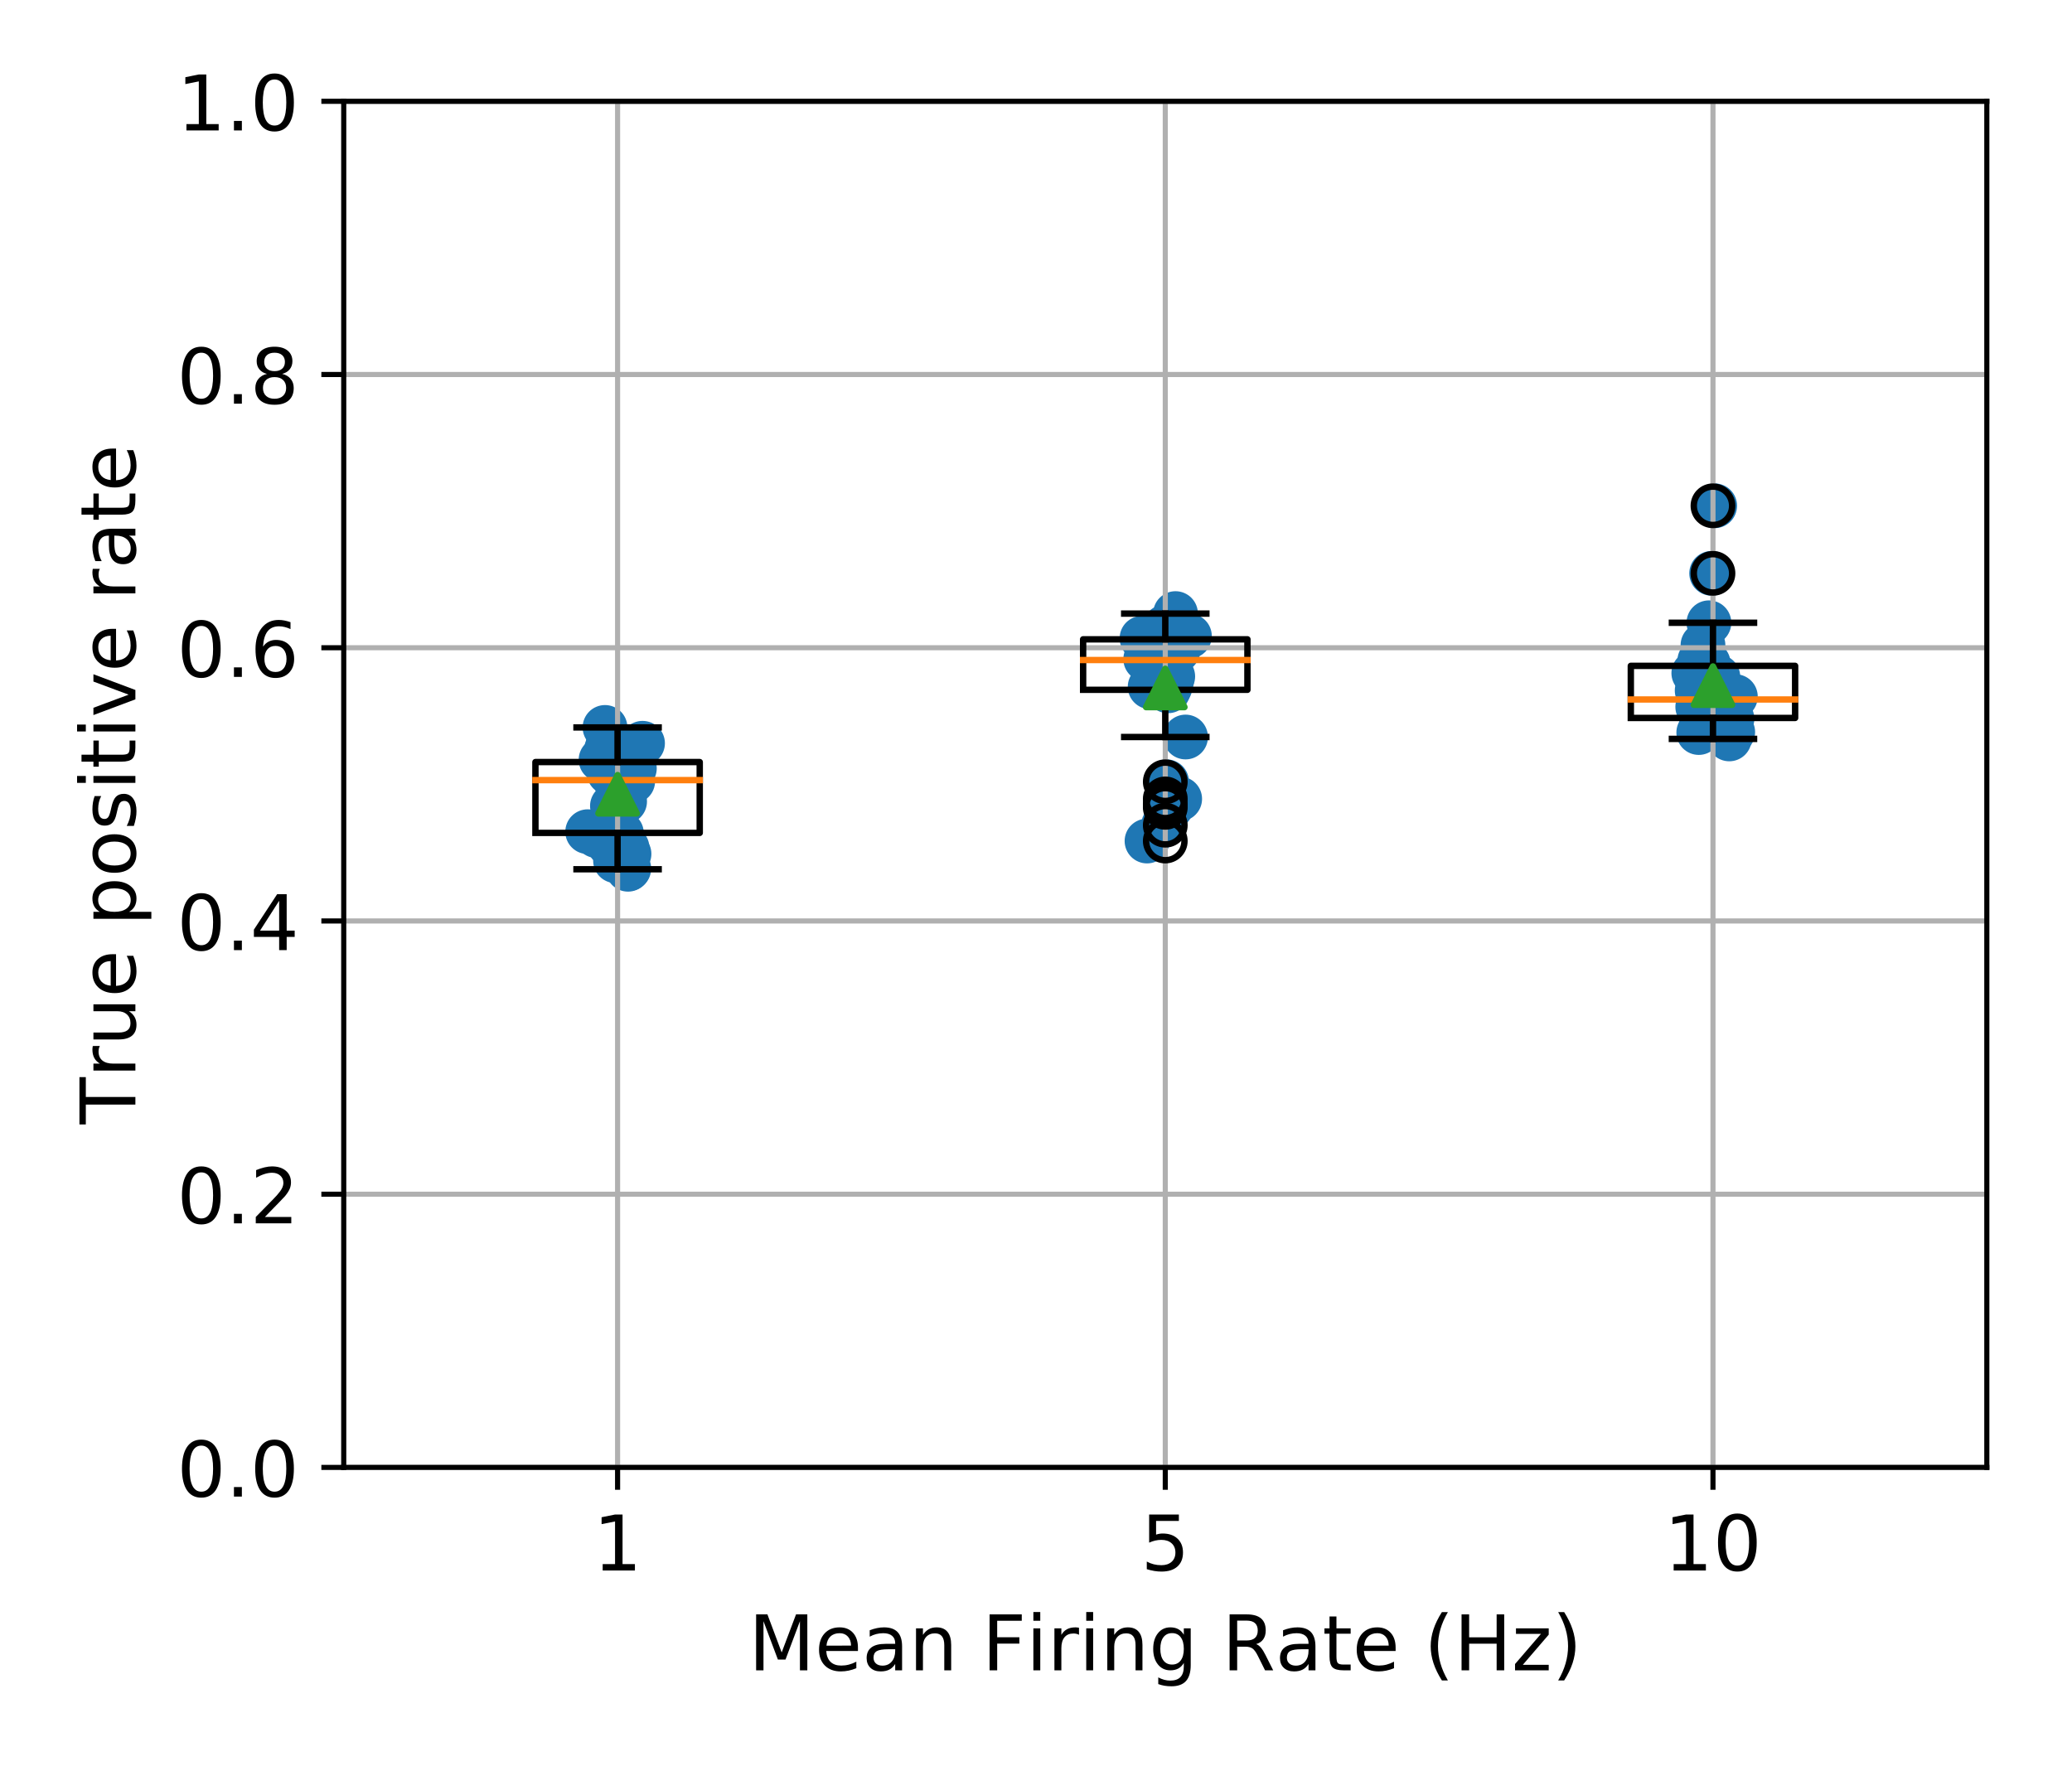 <?xml version="1.0" encoding="utf-8" standalone="no"?>
<!DOCTYPE svg PUBLIC "-//W3C//DTD SVG 1.1//EN"
  "http://www.w3.org/Graphics/SVG/1.1/DTD/svg11.dtd">
<!-- Created with matplotlib (http://matplotlib.org/) -->
<svg height="277pt" version="1.1" viewBox="0 0 324 277" width="324pt" xmlns="http://www.w3.org/2000/svg" xmlns:xlink="http://www.w3.org/1999/xlink">
 <defs>
  <style type="text/css">
*{stroke-linecap:butt;stroke-linejoin:round;}
  </style>
 </defs>
 <g id="figure_1">
  <g id="patch_1">
   <path d="M 0 277.2 
L 324 277.2 
L 324 0 
L 0 0 
z
" style="fill:#ffffff;"/>
  </g>
  <g id="axes_1">
   <g id="patch_2">
    <path d="M 53.75 229.48 
L 310.68 229.48 
L 310.68 15.84 
L 53.75 15.84 
z
" style="fill:#ffffff;"/>
   </g>
   <g id="PathCollection_1">
    <defs>
     <path d="M 0 3 
C 0.796 3 1.559 2.684 2.121 2.121 
C 2.684 1.559 3 0.796 3 0 
C 3 -0.796 2.684 -1.559 2.121 -2.121 
C 1.559 -2.684 0.796 -3 0 -3 
C -0.796 -3 -1.559 -2.684 -2.121 -2.121 
C -2.684 -1.559 -3 -0.796 -3 0 
C -3 0.796 -2.684 1.559 -2.121 2.121 
C -1.559 2.684 -0.796 3 0 3 
z
" id="m4cdb9ab2e3" style="stroke:#1f77b4;"/>
    </defs>
    <g clip-path="url(#pd25a5ce851)">
     <use style="fill:#1f77b4;stroke:#1f77b4;" x="91.897" xlink:href="#m4cdb9ab2e3" y="130.063"/>
     <use style="fill:#1f77b4;stroke:#1f77b4;" x="96.282" xlink:href="#m4cdb9ab2e3" y="125.44"/>
     <use style="fill:#1f77b4;stroke:#1f77b4;" x="96.428" xlink:href="#m4cdb9ab2e3" y="118.448"/>
     <use style="fill:#1f77b4;stroke:#1f77b4;" x="99.196" xlink:href="#m4cdb9ab2e3" y="120.159"/>
     <use style="fill:#1f77b4;stroke:#1f77b4;" x="95.143" xlink:href="#m4cdb9ab2e3" y="116.269"/>
     <use style="fill:#1f77b4;stroke:#1f77b4;" x="94.607" xlink:href="#m4cdb9ab2e3" y="113.758"/>
     <use style="fill:#1f77b4;stroke:#1f77b4;" x="93.302" xlink:href="#m4cdb9ab2e3" y="130.682"/>
     <use style="fill:#1f77b4;stroke:#1f77b4;" x="96.503" xlink:href="#m4cdb9ab2e3" y="121.316"/>
     <use style="fill:#1f77b4;stroke:#1f77b4;" x="97.671" xlink:href="#m4cdb9ab2e3" y="125.34"/>
     <use style="fill:#1f77b4;stroke:#1f77b4;" x="98.937" xlink:href="#m4cdb9ab2e3" y="122.168"/>
     <use style="fill:#1f77b4;stroke:#1f77b4;" x="98.359" xlink:href="#m4cdb9ab2e3" y="133.537"/>
     <use style="fill:#1f77b4;stroke:#1f77b4;" x="93.991" xlink:href="#m4cdb9ab2e3" y="118.807"/>
     <use style="fill:#1f77b4;stroke:#1f77b4;" x="97.841" xlink:href="#m4cdb9ab2e3" y="120.371"/>
     <use style="fill:#1f77b4;stroke:#1f77b4;" x="94.857" xlink:href="#m4cdb9ab2e3" y="117.171"/>
     <use style="fill:#1f77b4;stroke:#1f77b4;" x="96.751" xlink:href="#m4cdb9ab2e3" y="121.825"/>
     <use style="fill:#1f77b4;stroke:#1f77b4;" x="95.264" xlink:href="#m4cdb9ab2e3" y="132.046"/>
     <use style="fill:#1f77b4;stroke:#1f77b4;" x="97.527" xlink:href="#m4cdb9ab2e3" y="120.195"/>
     <use style="fill:#1f77b4;stroke:#1f77b4;" x="95.767" xlink:href="#m4cdb9ab2e3" y="126.033"/>
     <use style="fill:#1f77b4;stroke:#1f77b4;" x="96.165" xlink:href="#m4cdb9ab2e3" y="126.197"/>
     <use style="fill:#1f77b4;stroke:#1f77b4;" x="96.333" xlink:href="#m4cdb9ab2e3" y="122.26"/>
     <use style="fill:#1f77b4;stroke:#1f77b4;" x="97.423" xlink:href="#m4cdb9ab2e3" y="118.082"/>
     <use style="fill:#1f77b4;stroke:#1f77b4;" x="97.176" xlink:href="#m4cdb9ab2e3" y="130.316"/>
     <use style="fill:#1f77b4;stroke:#1f77b4;" x="96.056" xlink:href="#m4cdb9ab2e3" y="120.92"/>
     <use style="fill:#1f77b4;stroke:#1f77b4;" x="97.337" xlink:href="#m4cdb9ab2e3" y="118.845"/>
     <use style="fill:#1f77b4;stroke:#1f77b4;" x="98.202" xlink:href="#m4cdb9ab2e3" y="135.937"/>
     <use style="fill:#1f77b4;stroke:#1f77b4;" x="96.254" xlink:href="#m4cdb9ab2e3" y="134.603"/>
     <use style="fill:#1f77b4;stroke:#1f77b4;" x="98.048" xlink:href="#m4cdb9ab2e3" y="132.577"/>
     <use style="fill:#1f77b4;stroke:#1f77b4;" x="100.473" xlink:href="#m4cdb9ab2e3" y="116.235"/>
     <use style="fill:#1f77b4;stroke:#1f77b4;" x="95.253" xlink:href="#m4cdb9ab2e3" y="120.825"/>
     <use style="fill:#1f77b4;stroke:#1f77b4;" x="98.322" xlink:href="#m4cdb9ab2e3" y="135.83"/>
     <use style="fill:#1f77b4;stroke:#1f77b4;" x="182.67" xlink:href="#m4cdb9ab2e3" y="106.022"/>
     <use style="fill:#1f77b4;stroke:#1f77b4;" x="183.816" xlink:href="#m4cdb9ab2e3" y="95.955"/>
     <use style="fill:#1f77b4;stroke:#1f77b4;" x="181.724" xlink:href="#m4cdb9ab2e3" y="99.415"/>
     <use style="fill:#1f77b4;stroke:#1f77b4;" x="184.188" xlink:href="#m4cdb9ab2e3" y="101.695"/>
     <use style="fill:#1f77b4;stroke:#1f77b4;" x="183.094" xlink:href="#m4cdb9ab2e3" y="126.253"/>
     <use style="fill:#1f77b4;stroke:#1f77b4;" x="179.852" xlink:href="#m4cdb9ab2e3" y="107.4"/>
     <use style="fill:#1f77b4;stroke:#1f77b4;" x="181.946" xlink:href="#m4cdb9ab2e3" y="129.051"/>
     <use style="fill:#1f77b4;stroke:#1f77b4;" x="185.388" xlink:href="#m4cdb9ab2e3" y="115.257"/>
     <use style="fill:#1f77b4;stroke:#1f77b4;" x="180.818" xlink:href="#m4cdb9ab2e3" y="101.47"/>
     <use style="fill:#1f77b4;stroke:#1f77b4;" x="183.179" xlink:href="#m4cdb9ab2e3" y="100.125"/>
     <use style="fill:#1f77b4;stroke:#1f77b4;" x="184.464" xlink:href="#m4cdb9ab2e3" y="99.401"/>
     <use style="fill:#1f77b4;stroke:#1f77b4;" x="182.51" xlink:href="#m4cdb9ab2e3" y="100.577"/>
     <use style="fill:#1f77b4;stroke:#1f77b4;" x="183.383" xlink:href="#m4cdb9ab2e3" y="105.783"/>
     <use style="fill:#1f77b4;stroke:#1f77b4;" x="182.955" xlink:href="#m4cdb9ab2e3" y="107.4"/>
     <use style="fill:#1f77b4;stroke:#1f77b4;" x="182.271" xlink:href="#m4cdb9ab2e3" y="103.285"/>
     <use style="fill:#1f77b4;stroke:#1f77b4;" x="182.648" xlink:href="#m4cdb9ab2e3" y="108.033"/>
     <use style="fill:#1f77b4;stroke:#1f77b4;" x="185.327" xlink:href="#m4cdb9ab2e3" y="99.359"/>
     <use style="fill:#1f77b4;stroke:#1f77b4;" x="182.152" xlink:href="#m4cdb9ab2e3" y="98.07"/>
     <use style="fill:#1f77b4;stroke:#1f77b4;" x="185.992" xlink:href="#m4cdb9ab2e3" y="99.473"/>
     <use style="fill:#1f77b4;stroke:#1f77b4;" x="183.189" xlink:href="#m4cdb9ab2e3" y="106.514"/>
     <use style="fill:#1f77b4;stroke:#1f77b4;" x="182.69" xlink:href="#m4cdb9ab2e3" y="125.783"/>
     <use style="fill:#1f77b4;stroke:#1f77b4;" x="179.159" xlink:href="#m4cdb9ab2e3" y="103.07"/>
     <use style="fill:#1f77b4;stroke:#1f77b4;" x="179.36" xlink:href="#m4cdb9ab2e3" y="131.523"/>
     <use style="fill:#1f77b4;stroke:#1f77b4;" x="182.419" xlink:href="#m4cdb9ab2e3" y="122.257"/>
     <use style="fill:#1f77b4;stroke:#1f77b4;" x="180.748" xlink:href="#m4cdb9ab2e3" y="102.709"/>
     <use style="fill:#1f77b4;stroke:#1f77b4;" x="184.467" xlink:href="#m4cdb9ab2e3" y="124.936"/>
     <use style="fill:#1f77b4;stroke:#1f77b4;" x="179.64" xlink:href="#m4cdb9ab2e3" y="103.152"/>
     <use style="fill:#1f77b4;stroke:#1f77b4;" x="182.713" xlink:href="#m4cdb9ab2e3" y="99.93"/>
     <use style="fill:#1f77b4;stroke:#1f77b4;" x="178.58" xlink:href="#m4cdb9ab2e3" y="99.817"/>
     <use style="fill:#1f77b4;stroke:#1f77b4;" x="182.509" xlink:href="#m4cdb9ab2e3" y="103.827"/>
     <use style="fill:#1f77b4;stroke:#1f77b4;" x="265.637" xlink:href="#m4cdb9ab2e3" y="114.557"/>
     <use style="fill:#1f77b4;stroke:#1f77b4;" x="265.479" xlink:href="#m4cdb9ab2e3" y="110.548"/>
     <use style="fill:#1f77b4;stroke:#1f77b4;" x="271.36" xlink:href="#m4cdb9ab2e3" y="108.936"/>
     <use style="fill:#1f77b4;stroke:#1f77b4;" x="269.754" xlink:href="#m4cdb9ab2e3" y="108.482"/>
     <use style="fill:#1f77b4;stroke:#1f77b4;" x="264.863" xlink:href="#m4cdb9ab2e3" y="105.267"/>
     <use style="fill:#1f77b4;stroke:#1f77b4;" x="269.069" xlink:href="#m4cdb9ab2e3" y="110.391"/>
     <use style="fill:#1f77b4;stroke:#1f77b4;" x="269.318" xlink:href="#m4cdb9ab2e3" y="111.636"/>
     <use style="fill:#1f77b4;stroke:#1f77b4;" x="267.11" xlink:href="#m4cdb9ab2e3" y="103.742"/>
     <use style="fill:#1f77b4;stroke:#1f77b4;" x="270.009" xlink:href="#m4cdb9ab2e3" y="108.779"/>
     <use style="fill:#1f77b4;stroke:#1f77b4;" x="269.39" xlink:href="#m4cdb9ab2e3" y="112.433"/>
     <use style="fill:#1f77b4;stroke:#1f77b4;" x="267.653" xlink:href="#m4cdb9ab2e3" y="89.661"/>
     <use style="fill:#1f77b4;stroke:#1f77b4;" x="268.395" xlink:href="#m4cdb9ab2e3" y="110.622"/>
     <use style="fill:#1f77b4;stroke:#1f77b4;" x="265.387" xlink:href="#m4cdb9ab2e3" y="107.988"/>
     <use style="fill:#1f77b4;stroke:#1f77b4;" x="267.68" xlink:href="#m4cdb9ab2e3" y="112.426"/>
     <use style="fill:#1f77b4;stroke:#1f77b4;" x="267.089" xlink:href="#m4cdb9ab2e3" y="109.837"/>
     <use style="fill:#1f77b4;stroke:#1f77b4;" x="268.173" xlink:href="#m4cdb9ab2e3" y="113.528"/>
     <use style="fill:#1f77b4;stroke:#1f77b4;" x="268.122" xlink:href="#m4cdb9ab2e3" y="79.097"/>
     <use style="fill:#1f77b4;stroke:#1f77b4;" x="265.982" xlink:href="#m4cdb9ab2e3" y="111.921"/>
     <use style="fill:#1f77b4;stroke:#1f77b4;" x="270.826" xlink:href="#m4cdb9ab2e3" y="112.395"/>
     <use style="fill:#1f77b4;stroke:#1f77b4;" x="265.797" xlink:href="#m4cdb9ab2e3" y="103.323"/>
     <use style="fill:#1f77b4;stroke:#1f77b4;" x="266.295" xlink:href="#m4cdb9ab2e3" y="100.89"/>
     <use style="fill:#1f77b4;stroke:#1f77b4;" x="266.742" xlink:href="#m4cdb9ab2e3" y="103.748"/>
     <use style="fill:#1f77b4;stroke:#1f77b4;" x="266.135" xlink:href="#m4cdb9ab2e3" y="103.403"/>
     <use style="fill:#1f77b4;stroke:#1f77b4;" x="270.947" xlink:href="#m4cdb9ab2e3" y="114.486"/>
     <use style="fill:#1f77b4;stroke:#1f77b4;" x="266.136" xlink:href="#m4cdb9ab2e3" y="113.511"/>
     <use style="fill:#1f77b4;stroke:#1f77b4;" x="266.245" xlink:href="#m4cdb9ab2e3" y="105.479"/>
     <use style="fill:#1f77b4;stroke:#1f77b4;" x="270.408" xlink:href="#m4cdb9ab2e3" y="115.554"/>
     <use style="fill:#1f77b4;stroke:#1f77b4;" x="267.223" xlink:href="#m4cdb9ab2e3" y="97.392"/>
     <use style="fill:#1f77b4;stroke:#1f77b4;" x="268.625" xlink:href="#m4cdb9ab2e3" y="105.846"/>
     <use style="fill:#1f77b4;stroke:#1f77b4;" x="266.1" xlink:href="#m4cdb9ab2e3" y="110.805"/>
    </g>
   </g>
   <g id="matplotlib.axis_1">
    <g id="xtick_1">
     <g id="line2d_1">
      <path clip-path="url(#pd25a5ce851)" d="M 96.572 229.48 
L 96.572 15.84 
" style="fill:none;stroke:#b0b0b0;stroke-linecap:square;stroke-width:0.8;"/>
     </g>
     <g id="line2d_2">
      <defs>
       <path d="M 0 0 
L 0 3.5 
" id="m4224d0f364" style="stroke:#000000;stroke-width:0.8;"/>
      </defs>
      <g>
       <use style="stroke:#000000;stroke-width:0.8;" x="96.572" xlink:href="#m4224d0f364" y="229.48"/>
      </g>
     </g>
     <g id="text_1">
      <!-- 1 -->
      <defs>
       <path d="M 12.406 8.297 
L 28.516 8.297 
L 28.516 63.922 
L 10.984 60.406 
L 10.984 69.391 
L 28.422 72.906 
L 38.281 72.906 
L 38.281 8.297 
L 54.391 8.297 
L 54.391 0 
L 12.406 0 
z
" id="DejaVuSans-31"/>
      </defs>
      <g transform="translate(92.754 245.598)scale(0.12 -0.12)">
       <use xlink:href="#DejaVuSans-31"/>
      </g>
     </g>
    </g>
    <g id="xtick_2">
     <g id="line2d_3">
      <path clip-path="url(#pd25a5ce851)" d="M 182.215 229.48 
L 182.215 15.84 
" style="fill:none;stroke:#b0b0b0;stroke-linecap:square;stroke-width:0.8;"/>
     </g>
     <g id="line2d_4">
      <g>
       <use style="stroke:#000000;stroke-width:0.8;" x="182.215" xlink:href="#m4224d0f364" y="229.48"/>
      </g>
     </g>
     <g id="text_2">
      <!-- 5 -->
      <defs>
       <path d="M 10.797 72.906 
L 49.516 72.906 
L 49.516 64.594 
L 19.828 64.594 
L 19.828 46.734 
Q 21.969 47.469 24.109 47.828 
Q 26.266 48.188 28.422 48.188 
Q 40.625 48.188 47.75 41.5 
Q 54.891 34.812 54.891 23.391 
Q 54.891 11.625 47.562 5.094 
Q 40.234 -1.422 26.906 -1.422 
Q 22.312 -1.422 17.547 -0.641 
Q 12.797 0.141 7.719 1.703 
L 7.719 11.625 
Q 12.109 9.234 16.797 8.062 
Q 21.484 6.891 26.703 6.891 
Q 35.156 6.891 40.078 11.328 
Q 45.016 15.766 45.016 23.391 
Q 45.016 31 40.078 35.438 
Q 35.156 39.891 26.703 39.891 
Q 22.75 39.891 18.812 39.016 
Q 14.891 38.141 10.797 36.281 
z
" id="DejaVuSans-35"/>
      </defs>
      <g transform="translate(178.398 245.598)scale(0.12 -0.12)">
       <use xlink:href="#DejaVuSans-35"/>
      </g>
     </g>
    </g>
    <g id="xtick_3">
     <g id="line2d_5">
      <path clip-path="url(#pd25a5ce851)" d="M 267.858 229.48 
L 267.858 15.84 
" style="fill:none;stroke:#b0b0b0;stroke-linecap:square;stroke-width:0.8;"/>
     </g>
     <g id="line2d_6">
      <g>
       <use style="stroke:#000000;stroke-width:0.8;" x="267.858" xlink:href="#m4224d0f364" y="229.48"/>
      </g>
     </g>
     <g id="text_3">
      <!-- 10 -->
      <defs>
       <path d="M 31.781 66.406 
Q 24.172 66.406 20.328 58.906 
Q 16.5 51.422 16.5 36.375 
Q 16.5 21.391 20.328 13.891 
Q 24.172 6.391 31.781 6.391 
Q 39.453 6.391 43.281 13.891 
Q 47.125 21.391 47.125 36.375 
Q 47.125 51.422 43.281 58.906 
Q 39.453 66.406 31.781 66.406 
z
M 31.781 74.219 
Q 44.047 74.219 50.516 64.516 
Q 56.984 54.828 56.984 36.375 
Q 56.984 17.969 50.516 8.266 
Q 44.047 -1.422 31.781 -1.422 
Q 19.531 -1.422 13.062 8.266 
Q 6.594 17.969 6.594 36.375 
Q 6.594 54.828 13.062 64.516 
Q 19.531 74.219 31.781 74.219 
z
" id="DejaVuSans-30"/>
      </defs>
      <g transform="translate(260.223 245.598)scale(0.12 -0.12)">
       <use xlink:href="#DejaVuSans-31"/>
       <use x="63.623" xlink:href="#DejaVuSans-30"/>
      </g>
     </g>
    </g>
    <g id="text_4">
     <!-- Mean Firing Rate (Hz) -->
     <defs>
      <path d="M 9.812 72.906 
L 24.516 72.906 
L 43.109 23.297 
L 61.812 72.906 
L 76.516 72.906 
L 76.516 0 
L 66.891 0 
L 66.891 64.016 
L 48.094 14.016 
L 38.188 14.016 
L 19.391 64.016 
L 19.391 0 
L 9.812 0 
z
" id="DejaVuSans-4d"/>
      <path d="M 56.203 29.594 
L 56.203 25.203 
L 14.891 25.203 
Q 15.484 15.922 20.484 11.062 
Q 25.484 6.203 34.422 6.203 
Q 39.594 6.203 44.453 7.469 
Q 49.312 8.734 54.109 11.281 
L 54.109 2.781 
Q 49.266 0.734 44.188 -0.344 
Q 39.109 -1.422 33.891 -1.422 
Q 20.797 -1.422 13.156 6.188 
Q 5.516 13.812 5.516 26.812 
Q 5.516 40.234 12.766 48.109 
Q 20.016 56 32.328 56 
Q 43.359 56 49.781 48.891 
Q 56.203 41.797 56.203 29.594 
z
M 47.219 32.234 
Q 47.125 39.594 43.094 43.984 
Q 39.062 48.391 32.422 48.391 
Q 24.906 48.391 20.391 44.141 
Q 15.875 39.891 15.188 32.172 
z
" id="DejaVuSans-65"/>
      <path d="M 34.281 27.484 
Q 23.391 27.484 19.188 25 
Q 14.984 22.516 14.984 16.5 
Q 14.984 11.719 18.141 8.906 
Q 21.297 6.109 26.703 6.109 
Q 34.188 6.109 38.703 11.406 
Q 43.219 16.703 43.219 25.484 
L 43.219 27.484 
z
M 52.203 31.203 
L 52.203 0 
L 43.219 0 
L 43.219 8.297 
Q 40.141 3.328 35.547 0.953 
Q 30.953 -1.422 24.312 -1.422 
Q 15.922 -1.422 10.953 3.297 
Q 6 8.016 6 15.922 
Q 6 25.141 12.172 29.828 
Q 18.359 34.516 30.609 34.516 
L 43.219 34.516 
L 43.219 35.406 
Q 43.219 41.609 39.141 45 
Q 35.062 48.391 27.688 48.391 
Q 23 48.391 18.547 47.266 
Q 14.109 46.141 10.016 43.891 
L 10.016 52.203 
Q 14.938 54.109 19.578 55.047 
Q 24.219 56 28.609 56 
Q 40.484 56 46.344 49.844 
Q 52.203 43.703 52.203 31.203 
z
" id="DejaVuSans-61"/>
      <path d="M 54.891 33.016 
L 54.891 0 
L 45.906 0 
L 45.906 32.719 
Q 45.906 40.484 42.875 44.328 
Q 39.844 48.188 33.797 48.188 
Q 26.516 48.188 22.312 43.547 
Q 18.109 38.922 18.109 30.906 
L 18.109 0 
L 9.078 0 
L 9.078 54.688 
L 18.109 54.688 
L 18.109 46.188 
Q 21.344 51.125 25.703 53.562 
Q 30.078 56 35.797 56 
Q 45.219 56 50.047 50.172 
Q 54.891 44.344 54.891 33.016 
z
" id="DejaVuSans-6e"/>
      <path id="DejaVuSans-20"/>
      <path d="M 9.812 72.906 
L 51.703 72.906 
L 51.703 64.594 
L 19.672 64.594 
L 19.672 43.109 
L 48.578 43.109 
L 48.578 34.812 
L 19.672 34.812 
L 19.672 0 
L 9.812 0 
z
" id="DejaVuSans-46"/>
      <path d="M 9.422 54.688 
L 18.406 54.688 
L 18.406 0 
L 9.422 0 
z
M 9.422 75.984 
L 18.406 75.984 
L 18.406 64.594 
L 9.422 64.594 
z
" id="DejaVuSans-69"/>
      <path d="M 41.109 46.297 
Q 39.594 47.172 37.812 47.578 
Q 36.031 48 33.891 48 
Q 26.266 48 22.188 43.047 
Q 18.109 38.094 18.109 28.812 
L 18.109 0 
L 9.078 0 
L 9.078 54.688 
L 18.109 54.688 
L 18.109 46.188 
Q 20.953 51.172 25.484 53.578 
Q 30.031 56 36.531 56 
Q 37.453 56 38.578 55.875 
Q 39.703 55.766 41.062 55.516 
z
" id="DejaVuSans-72"/>
      <path d="M 45.406 27.984 
Q 45.406 37.75 41.375 43.109 
Q 37.359 48.484 30.078 48.484 
Q 22.859 48.484 18.828 43.109 
Q 14.797 37.75 14.797 27.984 
Q 14.797 18.266 18.828 12.891 
Q 22.859 7.516 30.078 7.516 
Q 37.359 7.516 41.375 12.891 
Q 45.406 18.266 45.406 27.984 
z
M 54.391 6.781 
Q 54.391 -7.172 48.188 -13.984 
Q 42 -20.797 29.203 -20.797 
Q 24.469 -20.797 20.266 -20.094 
Q 16.062 -19.391 12.109 -17.922 
L 12.109 -9.188 
Q 16.062 -11.328 19.922 -12.344 
Q 23.781 -13.375 27.781 -13.375 
Q 36.625 -13.375 41.016 -8.766 
Q 45.406 -4.156 45.406 5.172 
L 45.406 9.625 
Q 42.625 4.781 38.281 2.391 
Q 33.938 0 27.875 0 
Q 17.828 0 11.672 7.656 
Q 5.516 15.328 5.516 27.984 
Q 5.516 40.672 11.672 48.328 
Q 17.828 56 27.875 56 
Q 33.938 56 38.281 53.609 
Q 42.625 51.219 45.406 46.391 
L 45.406 54.688 
L 54.391 54.688 
z
" id="DejaVuSans-67"/>
      <path d="M 44.391 34.188 
Q 47.562 33.109 50.562 29.594 
Q 53.562 26.078 56.594 19.922 
L 66.609 0 
L 56 0 
L 46.688 18.703 
Q 43.062 26.031 39.672 28.422 
Q 36.281 30.812 30.422 30.812 
L 19.672 30.812 
L 19.672 0 
L 9.812 0 
L 9.812 72.906 
L 32.078 72.906 
Q 44.578 72.906 50.734 67.672 
Q 56.891 62.453 56.891 51.906 
Q 56.891 45.016 53.688 40.469 
Q 50.484 35.938 44.391 34.188 
z
M 19.672 64.797 
L 19.672 38.922 
L 32.078 38.922 
Q 39.203 38.922 42.844 42.219 
Q 46.484 45.516 46.484 51.906 
Q 46.484 58.297 42.844 61.547 
Q 39.203 64.797 32.078 64.797 
z
" id="DejaVuSans-52"/>
      <path d="M 18.312 70.219 
L 18.312 54.688 
L 36.812 54.688 
L 36.812 47.703 
L 18.312 47.703 
L 18.312 18.016 
Q 18.312 11.328 20.141 9.422 
Q 21.969 7.516 27.594 7.516 
L 36.812 7.516 
L 36.812 0 
L 27.594 0 
Q 17.188 0 13.234 3.875 
Q 9.281 7.766 9.281 18.016 
L 9.281 47.703 
L 2.688 47.703 
L 2.688 54.688 
L 9.281 54.688 
L 9.281 70.219 
z
" id="DejaVuSans-74"/>
      <path d="M 31 75.875 
Q 24.469 64.656 21.281 53.656 
Q 18.109 42.672 18.109 31.391 
Q 18.109 20.125 21.312 9.062 
Q 24.516 -2 31 -13.188 
L 23.188 -13.188 
Q 15.875 -1.703 12.234 9.375 
Q 8.594 20.453 8.594 31.391 
Q 8.594 42.281 12.203 53.312 
Q 15.828 64.359 23.188 75.875 
z
" id="DejaVuSans-28"/>
      <path d="M 9.812 72.906 
L 19.672 72.906 
L 19.672 43.016 
L 55.516 43.016 
L 55.516 72.906 
L 65.375 72.906 
L 65.375 0 
L 55.516 0 
L 55.516 34.719 
L 19.672 34.719 
L 19.672 0 
L 9.812 0 
z
" id="DejaVuSans-48"/>
      <path d="M 5.516 54.688 
L 48.188 54.688 
L 48.188 46.484 
L 14.406 7.172 
L 48.188 7.172 
L 48.188 0 
L 4.297 0 
L 4.297 8.203 
L 38.094 47.516 
L 5.516 47.516 
z
" id="DejaVuSans-7a"/>
      <path d="M 8.016 75.875 
L 15.828 75.875 
Q 23.141 64.359 26.781 53.312 
Q 30.422 42.281 30.422 31.391 
Q 30.422 20.453 26.781 9.375 
Q 23.141 -1.703 15.828 -13.188 
L 8.016 -13.188 
Q 14.5 -2 17.703 9.062 
Q 20.906 20.125 20.906 31.391 
Q 20.906 42.672 17.703 53.656 
Q 14.5 64.656 8.016 75.875 
z
" id="DejaVuSans-29"/>
     </defs>
     <g transform="translate(117.059 261.212)scale(0.12 -0.12)">
      <use xlink:href="#DejaVuSans-4d"/>
      <use x="86.279" xlink:href="#DejaVuSans-65"/>
      <use x="147.803" xlink:href="#DejaVuSans-61"/>
      <use x="209.082" xlink:href="#DejaVuSans-6e"/>
      <use x="272.461" xlink:href="#DejaVuSans-20"/>
      <use x="304.248" xlink:href="#DejaVuSans-46"/>
      <use x="361.658" xlink:href="#DejaVuSans-69"/>
      <use x="389.441" xlink:href="#DejaVuSans-72"/>
      <use x="430.555" xlink:href="#DejaVuSans-69"/>
      <use x="458.338" xlink:href="#DejaVuSans-6e"/>
      <use x="521.717" xlink:href="#DejaVuSans-67"/>
      <use x="585.193" xlink:href="#DejaVuSans-20"/>
      <use x="616.98" xlink:href="#DejaVuSans-52"/>
      <use x="686.432" xlink:href="#DejaVuSans-61"/>
      <use x="747.711" xlink:href="#DejaVuSans-74"/>
      <use x="786.92" xlink:href="#DejaVuSans-65"/>
      <use x="848.443" xlink:href="#DejaVuSans-20"/>
      <use x="880.23" xlink:href="#DejaVuSans-28"/>
      <use x="919.244" xlink:href="#DejaVuSans-48"/>
      <use x="994.439" xlink:href="#DejaVuSans-7a"/>
      <use x="1046.93" xlink:href="#DejaVuSans-29"/>
     </g>
    </g>
   </g>
   <g id="matplotlib.axis_2">
    <g id="ytick_1">
     <g id="line2d_7">
      <path clip-path="url(#pd25a5ce851)" d="M 53.75 229.48 
L 310.68 229.48 
" style="fill:none;stroke:#b0b0b0;stroke-linecap:square;stroke-width:0.8;"/>
     </g>
     <g id="line2d_8">
      <defs>
       <path d="M 0 0 
L -3.5 0 
" id="m14fda2fe00" style="stroke:#000000;stroke-width:0.8;"/>
      </defs>
      <g>
       <use style="stroke:#000000;stroke-width:0.8;" x="53.75" xlink:href="#m14fda2fe00" y="229.48"/>
      </g>
     </g>
     <g id="text_5">
      <!-- 0.0 -->
      <defs>
       <path d="M 10.688 12.406 
L 21 12.406 
L 21 0 
L 10.688 0 
z
" id="DejaVuSans-2e"/>
      </defs>
      <g transform="translate(27.666 234.039)scale(0.12 -0.12)">
       <use xlink:href="#DejaVuSans-30"/>
       <use x="63.623" xlink:href="#DejaVuSans-2e"/>
       <use x="95.41" xlink:href="#DejaVuSans-30"/>
      </g>
     </g>
    </g>
    <g id="ytick_2">
     <g id="line2d_9">
      <path clip-path="url(#pd25a5ce851)" d="M 53.75 186.752 
L 310.68 186.752 
" style="fill:none;stroke:#b0b0b0;stroke-linecap:square;stroke-width:0.8;"/>
     </g>
     <g id="line2d_10">
      <g>
       <use style="stroke:#000000;stroke-width:0.8;" x="53.75" xlink:href="#m14fda2fe00" y="186.752"/>
      </g>
     </g>
     <g id="text_6">
      <!-- 0.2 -->
      <defs>
       <path d="M 19.188 8.297 
L 53.609 8.297 
L 53.609 0 
L 7.328 0 
L 7.328 8.297 
Q 12.938 14.109 22.625 23.891 
Q 32.328 33.688 34.812 36.531 
Q 39.547 41.844 41.422 45.531 
Q 43.312 49.219 43.312 52.781 
Q 43.312 58.594 39.234 62.25 
Q 35.156 65.922 28.609 65.922 
Q 23.969 65.922 18.812 64.312 
Q 13.672 62.703 7.812 59.422 
L 7.812 69.391 
Q 13.766 71.781 18.938 73 
Q 24.125 74.219 28.422 74.219 
Q 39.75 74.219 46.484 68.547 
Q 53.219 62.891 53.219 53.422 
Q 53.219 48.922 51.531 44.891 
Q 49.859 40.875 45.406 35.406 
Q 44.188 33.984 37.641 27.219 
Q 31.109 20.453 19.188 8.297 
z
" id="DejaVuSans-32"/>
      </defs>
      <g transform="translate(27.666 191.311)scale(0.12 -0.12)">
       <use xlink:href="#DejaVuSans-30"/>
       <use x="63.623" xlink:href="#DejaVuSans-2e"/>
       <use x="95.41" xlink:href="#DejaVuSans-32"/>
      </g>
     </g>
    </g>
    <g id="ytick_3">
     <g id="line2d_11">
      <path clip-path="url(#pd25a5ce851)" d="M 53.75 144.024 
L 310.68 144.024 
" style="fill:none;stroke:#b0b0b0;stroke-linecap:square;stroke-width:0.8;"/>
     </g>
     <g id="line2d_12">
      <g>
       <use style="stroke:#000000;stroke-width:0.8;" x="53.75" xlink:href="#m14fda2fe00" y="144.024"/>
      </g>
     </g>
     <g id="text_7">
      <!-- 0.4 -->
      <defs>
       <path d="M 37.797 64.312 
L 12.891 25.391 
L 37.797 25.391 
z
M 35.203 72.906 
L 47.609 72.906 
L 47.609 25.391 
L 58.016 25.391 
L 58.016 17.188 
L 47.609 17.188 
L 47.609 0 
L 37.797 0 
L 37.797 17.188 
L 4.891 17.188 
L 4.891 26.703 
z
" id="DejaVuSans-34"/>
      </defs>
      <g transform="translate(27.666 148.583)scale(0.12 -0.12)">
       <use xlink:href="#DejaVuSans-30"/>
       <use x="63.623" xlink:href="#DejaVuSans-2e"/>
       <use x="95.41" xlink:href="#DejaVuSans-34"/>
      </g>
     </g>
    </g>
    <g id="ytick_4">
     <g id="line2d_13">
      <path clip-path="url(#pd25a5ce851)" d="M 53.75 101.296 
L 310.68 101.296 
" style="fill:none;stroke:#b0b0b0;stroke-linecap:square;stroke-width:0.8;"/>
     </g>
     <g id="line2d_14">
      <g>
       <use style="stroke:#000000;stroke-width:0.8;" x="53.75" xlink:href="#m14fda2fe00" y="101.296"/>
      </g>
     </g>
     <g id="text_8">
      <!-- 0.6 -->
      <defs>
       <path d="M 33.016 40.375 
Q 26.375 40.375 22.484 35.828 
Q 18.609 31.297 18.609 23.391 
Q 18.609 15.531 22.484 10.953 
Q 26.375 6.391 33.016 6.391 
Q 39.656 6.391 43.531 10.953 
Q 47.406 15.531 47.406 23.391 
Q 47.406 31.297 43.531 35.828 
Q 39.656 40.375 33.016 40.375 
z
M 52.594 71.297 
L 52.594 62.312 
Q 48.875 64.062 45.094 64.984 
Q 41.312 65.922 37.594 65.922 
Q 27.828 65.922 22.672 59.328 
Q 17.531 52.734 16.797 39.406 
Q 19.672 43.656 24.016 45.922 
Q 28.375 48.188 33.594 48.188 
Q 44.578 48.188 50.953 41.516 
Q 57.328 34.859 57.328 23.391 
Q 57.328 12.156 50.688 5.359 
Q 44.047 -1.422 33.016 -1.422 
Q 20.359 -1.422 13.672 8.266 
Q 6.984 17.969 6.984 36.375 
Q 6.984 53.656 15.188 63.938 
Q 23.391 74.219 37.203 74.219 
Q 40.922 74.219 44.703 73.484 
Q 48.484 72.75 52.594 71.297 
z
" id="DejaVuSans-36"/>
      </defs>
      <g transform="translate(27.666 105.855)scale(0.12 -0.12)">
       <use xlink:href="#DejaVuSans-30"/>
       <use x="63.623" xlink:href="#DejaVuSans-2e"/>
       <use x="95.41" xlink:href="#DejaVuSans-36"/>
      </g>
     </g>
    </g>
    <g id="ytick_5">
     <g id="line2d_15">
      <path clip-path="url(#pd25a5ce851)" d="M 53.75 58.568 
L 310.68 58.568 
" style="fill:none;stroke:#b0b0b0;stroke-linecap:square;stroke-width:0.8;"/>
     </g>
     <g id="line2d_16">
      <g>
       <use style="stroke:#000000;stroke-width:0.8;" x="53.75" xlink:href="#m14fda2fe00" y="58.568"/>
      </g>
     </g>
     <g id="text_9">
      <!-- 0.8 -->
      <defs>
       <path d="M 31.781 34.625 
Q 24.75 34.625 20.719 30.859 
Q 16.703 27.094 16.703 20.516 
Q 16.703 13.922 20.719 10.156 
Q 24.75 6.391 31.781 6.391 
Q 38.812 6.391 42.859 10.172 
Q 46.922 13.969 46.922 20.516 
Q 46.922 27.094 42.891 30.859 
Q 38.875 34.625 31.781 34.625 
z
M 21.922 38.812 
Q 15.578 40.375 12.031 44.719 
Q 8.5 49.078 8.5 55.328 
Q 8.5 64.062 14.719 69.141 
Q 20.953 74.219 31.781 74.219 
Q 42.672 74.219 48.875 69.141 
Q 55.078 64.062 55.078 55.328 
Q 55.078 49.078 51.531 44.719 
Q 48 40.375 41.703 38.812 
Q 48.828 37.156 52.797 32.312 
Q 56.781 27.484 56.781 20.516 
Q 56.781 9.906 50.312 4.234 
Q 43.844 -1.422 31.781 -1.422 
Q 19.734 -1.422 13.25 4.234 
Q 6.781 9.906 6.781 20.516 
Q 6.781 27.484 10.781 32.312 
Q 14.797 37.156 21.922 38.812 
z
M 18.312 54.391 
Q 18.312 48.734 21.844 45.562 
Q 25.391 42.391 31.781 42.391 
Q 38.141 42.391 41.719 45.562 
Q 45.312 48.734 45.312 54.391 
Q 45.312 60.062 41.719 63.234 
Q 38.141 66.406 31.781 66.406 
Q 25.391 66.406 21.844 63.234 
Q 18.312 60.062 18.312 54.391 
z
" id="DejaVuSans-38"/>
      </defs>
      <g transform="translate(27.666 63.127)scale(0.12 -0.12)">
       <use xlink:href="#DejaVuSans-30"/>
       <use x="63.623" xlink:href="#DejaVuSans-2e"/>
       <use x="95.41" xlink:href="#DejaVuSans-38"/>
      </g>
     </g>
    </g>
    <g id="ytick_6">
     <g id="line2d_17">
      <path clip-path="url(#pd25a5ce851)" d="M 53.75 15.84 
L 310.68 15.84 
" style="fill:none;stroke:#b0b0b0;stroke-linecap:square;stroke-width:0.8;"/>
     </g>
     <g id="line2d_18">
      <g>
       <use style="stroke:#000000;stroke-width:0.8;" x="53.75" xlink:href="#m14fda2fe00" y="15.84"/>
      </g>
     </g>
     <g id="text_10">
      <!-- 1.0 -->
      <g transform="translate(27.666 20.399)scale(0.12 -0.12)">
       <use xlink:href="#DejaVuSans-31"/>
       <use x="63.623" xlink:href="#DejaVuSans-2e"/>
       <use x="95.41" xlink:href="#DejaVuSans-30"/>
      </g>
     </g>
    </g>
    <g id="text_11">
     <!-- True positive rate -->
     <defs>
      <path d="M -0.297 72.906 
L 61.375 72.906 
L 61.375 64.594 
L 35.5 64.594 
L 35.5 0 
L 25.594 0 
L 25.594 64.594 
L -0.297 64.594 
z
" id="DejaVuSans-54"/>
      <path d="M 8.5 21.578 
L 8.5 54.688 
L 17.484 54.688 
L 17.484 21.922 
Q 17.484 14.156 20.5 10.266 
Q 23.531 6.391 29.594 6.391 
Q 36.859 6.391 41.078 11.031 
Q 45.312 15.672 45.312 23.688 
L 45.312 54.688 
L 54.297 54.688 
L 54.297 0 
L 45.312 0 
L 45.312 8.406 
Q 42.047 3.422 37.719 1 
Q 33.406 -1.422 27.688 -1.422 
Q 18.266 -1.422 13.375 4.438 
Q 8.5 10.297 8.5 21.578 
z
M 31.109 56 
z
" id="DejaVuSans-75"/>
      <path d="M 18.109 8.203 
L 18.109 -20.797 
L 9.078 -20.797 
L 9.078 54.688 
L 18.109 54.688 
L 18.109 46.391 
Q 20.953 51.266 25.266 53.625 
Q 29.594 56 35.594 56 
Q 45.562 56 51.781 48.094 
Q 58.016 40.188 58.016 27.297 
Q 58.016 14.406 51.781 6.484 
Q 45.562 -1.422 35.594 -1.422 
Q 29.594 -1.422 25.266 0.953 
Q 20.953 3.328 18.109 8.203 
z
M 48.688 27.297 
Q 48.688 37.203 44.609 42.844 
Q 40.531 48.484 33.406 48.484 
Q 26.266 48.484 22.188 42.844 
Q 18.109 37.203 18.109 27.297 
Q 18.109 17.391 22.188 11.75 
Q 26.266 6.109 33.406 6.109 
Q 40.531 6.109 44.609 11.75 
Q 48.688 17.391 48.688 27.297 
z
" id="DejaVuSans-70"/>
      <path d="M 30.609 48.391 
Q 23.391 48.391 19.188 42.75 
Q 14.984 37.109 14.984 27.297 
Q 14.984 17.484 19.156 11.844 
Q 23.344 6.203 30.609 6.203 
Q 37.797 6.203 41.984 11.859 
Q 46.188 17.531 46.188 27.297 
Q 46.188 37.016 41.984 42.703 
Q 37.797 48.391 30.609 48.391 
z
M 30.609 56 
Q 42.328 56 49.016 48.375 
Q 55.719 40.766 55.719 27.297 
Q 55.719 13.875 49.016 6.219 
Q 42.328 -1.422 30.609 -1.422 
Q 18.844 -1.422 12.172 6.219 
Q 5.516 13.875 5.516 27.297 
Q 5.516 40.766 12.172 48.375 
Q 18.844 56 30.609 56 
z
" id="DejaVuSans-6f"/>
      <path d="M 44.281 53.078 
L 44.281 44.578 
Q 40.484 46.531 36.375 47.5 
Q 32.281 48.484 27.875 48.484 
Q 21.188 48.484 17.844 46.438 
Q 14.5 44.391 14.5 40.281 
Q 14.5 37.156 16.891 35.375 
Q 19.281 33.594 26.516 31.984 
L 29.594 31.297 
Q 39.156 29.25 43.188 25.516 
Q 47.219 21.781 47.219 15.094 
Q 47.219 7.469 41.188 3.016 
Q 35.156 -1.422 24.609 -1.422 
Q 20.219 -1.422 15.453 -0.562 
Q 10.688 0.297 5.422 2 
L 5.422 11.281 
Q 10.406 8.688 15.234 7.391 
Q 20.062 6.109 24.812 6.109 
Q 31.156 6.109 34.562 8.281 
Q 37.984 10.453 37.984 14.406 
Q 37.984 18.062 35.516 20.016 
Q 33.062 21.969 24.703 23.781 
L 21.578 24.516 
Q 13.234 26.266 9.516 29.906 
Q 5.812 33.547 5.812 39.891 
Q 5.812 47.609 11.281 51.797 
Q 16.75 56 26.812 56 
Q 31.781 56 36.172 55.266 
Q 40.578 54.547 44.281 53.078 
z
" id="DejaVuSans-73"/>
      <path d="M 2.984 54.688 
L 12.5 54.688 
L 29.594 8.797 
L 46.688 54.688 
L 56.203 54.688 
L 35.688 0 
L 23.484 0 
z
" id="DejaVuSans-76"/>
     </defs>
     <g transform="translate(21.171 175.809)rotate(-90)scale(0.12 -0.12)">
      <use xlink:href="#DejaVuSans-54"/>
      <use x="60.865" xlink:href="#DejaVuSans-72"/>
      <use x="101.979" xlink:href="#DejaVuSans-75"/>
      <use x="165.357" xlink:href="#DejaVuSans-65"/>
      <use x="226.881" xlink:href="#DejaVuSans-20"/>
      <use x="258.668" xlink:href="#DejaVuSans-70"/>
      <use x="322.145" xlink:href="#DejaVuSans-6f"/>
      <use x="383.326" xlink:href="#DejaVuSans-73"/>
      <use x="435.426" xlink:href="#DejaVuSans-69"/>
      <use x="463.209" xlink:href="#DejaVuSans-74"/>
      <use x="502.418" xlink:href="#DejaVuSans-69"/>
      <use x="530.201" xlink:href="#DejaVuSans-76"/>
      <use x="589.381" xlink:href="#DejaVuSans-65"/>
      <use x="650.904" xlink:href="#DejaVuSans-20"/>
      <use x="682.691" xlink:href="#DejaVuSans-72"/>
      <use x="723.805" xlink:href="#DejaVuSans-61"/>
      <use x="785.084" xlink:href="#DejaVuSans-74"/>
      <use x="824.293" xlink:href="#DejaVuSans-65"/>
     </g>
    </g>
   </g>
   <g id="line2d_19">
    <path clip-path="url(#pd25a5ce851)" d="M 83.725 130.253 
L 109.418 130.253 
L 109.418 119.174 
L 83.725 119.174 
L 83.725 130.253 
" style="fill:none;stroke:#000000;stroke-linecap:square;"/>
   </g>
   <g id="line2d_20">
    <path clip-path="url(#pd25a5ce851)" d="M 96.572 130.253 
L 96.572 135.937 
" style="fill:none;stroke:#000000;stroke-linecap:square;"/>
   </g>
   <g id="line2d_21">
    <path clip-path="url(#pd25a5ce851)" d="M 96.572 119.174 
L 96.572 113.758 
" style="fill:none;stroke:#000000;stroke-linecap:square;"/>
   </g>
   <g id="line2d_22">
    <path clip-path="url(#pd25a5ce851)" d="M 90.148 135.937 
L 102.995 135.937 
" style="fill:none;stroke:#000000;stroke-linecap:square;"/>
   </g>
   <g id="line2d_23">
    <path clip-path="url(#pd25a5ce851)" d="M 90.148 113.758 
L 102.995 113.758 
" style="fill:none;stroke:#000000;stroke-linecap:square;"/>
   </g>
   <g id="line2d_24"/>
   <g id="line2d_25">
    <path clip-path="url(#pd25a5ce851)" d="M 169.369 107.874 
L 195.061 107.874 
L 195.061 99.979 
L 169.369 99.979 
L 169.369 107.874 
" style="fill:none;stroke:#000000;stroke-linecap:square;"/>
   </g>
   <g id="line2d_26">
    <path clip-path="url(#pd25a5ce851)" d="M 182.215 107.874 
L 182.215 115.257 
" style="fill:none;stroke:#000000;stroke-linecap:square;"/>
   </g>
   <g id="line2d_27">
    <path clip-path="url(#pd25a5ce851)" d="M 182.215 99.979 
L 182.215 95.955 
" style="fill:none;stroke:#000000;stroke-linecap:square;"/>
   </g>
   <g id="line2d_28">
    <path clip-path="url(#pd25a5ce851)" d="M 175.792 115.257 
L 188.638 115.257 
" style="fill:none;stroke:#000000;stroke-linecap:square;"/>
   </g>
   <g id="line2d_29">
    <path clip-path="url(#pd25a5ce851)" d="M 175.792 95.955 
L 188.638 95.955 
" style="fill:none;stroke:#000000;stroke-linecap:square;"/>
   </g>
   <g id="line2d_30">
    <defs>
     <path d="M 0 3 
C 0.796 3 1.559 2.684 2.121 2.121 
C 2.684 1.559 3 0.796 3 0 
C 3 -0.796 2.684 -1.559 2.121 -2.121 
C 1.559 -2.684 0.796 -3 0 -3 
C -0.796 -3 -1.559 -2.684 -2.121 -2.121 
C -2.684 -1.559 -3 -0.796 -3 0 
C -3 0.796 -2.684 1.559 -2.121 2.121 
C -1.559 2.684 -0.796 3 0 3 
z
" id="mcb9896d5bd" style="stroke:#000000;"/>
    </defs>
    <g clip-path="url(#pd25a5ce851)">
     <use style="fill:none;stroke:#000000;" x="182.215" xlink:href="#mcb9896d5bd" y="126.253"/>
     <use style="fill:none;stroke:#000000;" x="182.215" xlink:href="#mcb9896d5bd" y="129.051"/>
     <use style="fill:none;stroke:#000000;" x="182.215" xlink:href="#mcb9896d5bd" y="125.783"/>
     <use style="fill:none;stroke:#000000;" x="182.215" xlink:href="#mcb9896d5bd" y="131.523"/>
     <use style="fill:none;stroke:#000000;" x="182.215" xlink:href="#mcb9896d5bd" y="122.257"/>
     <use style="fill:none;stroke:#000000;" x="182.215" xlink:href="#mcb9896d5bd" y="124.936"/>
    </g>
   </g>
   <g id="line2d_31">
    <path clip-path="url(#pd25a5ce851)" d="M 255.012 112.276 
L 280.705 112.276 
L 280.705 104.128 
L 255.012 104.128 
L 255.012 112.276 
" style="fill:none;stroke:#000000;stroke-linecap:square;"/>
   </g>
   <g id="line2d_32">
    <path clip-path="url(#pd25a5ce851)" d="M 267.858 112.276 
L 267.858 115.554 
" style="fill:none;stroke:#000000;stroke-linecap:square;"/>
   </g>
   <g id="line2d_33">
    <path clip-path="url(#pd25a5ce851)" d="M 267.858 104.128 
L 267.858 97.392 
" style="fill:none;stroke:#000000;stroke-linecap:square;"/>
   </g>
   <g id="line2d_34">
    <path clip-path="url(#pd25a5ce851)" d="M 261.435 115.554 
L 274.282 115.554 
" style="fill:none;stroke:#000000;stroke-linecap:square;"/>
   </g>
   <g id="line2d_35">
    <path clip-path="url(#pd25a5ce851)" d="M 261.435 97.392 
L 274.282 97.392 
" style="fill:none;stroke:#000000;stroke-linecap:square;"/>
   </g>
   <g id="line2d_36">
    <g clip-path="url(#pd25a5ce851)">
     <use style="fill:none;stroke:#000000;" x="267.858" xlink:href="#mcb9896d5bd" y="89.661"/>
     <use style="fill:none;stroke:#000000;" x="267.858" xlink:href="#mcb9896d5bd" y="79.097"/>
    </g>
   </g>
   <g id="line2d_37">
    <path clip-path="url(#pd25a5ce851)" d="M 83.725 121.997 
L 109.418 121.997 
" style="fill:none;stroke:#ff7f0e;stroke-linecap:square;"/>
   </g>
   <g id="line2d_38">
    <path clip-path="url(#pd25a5ce851)" d="M 96.572 124.209 
" style="fill:none;stroke:#2ca02c;stroke-dasharray:3.7,1.6;stroke-dashoffset:0;"/>
    <defs>
     <path d="M 0 -3 
L -3 3 
L 3 3 
z
" id="mcbcf243515" style="stroke:#2ca02c;stroke-linejoin:miter;"/>
    </defs>
    <g clip-path="url(#pd25a5ce851)">
     <use style="fill:#2ca02c;stroke:#2ca02c;stroke-linejoin:miter;" x="96.572" xlink:href="#mcbcf243515" y="124.209"/>
    </g>
   </g>
   <g id="line2d_39">
    <path clip-path="url(#pd25a5ce851)" d="M 169.369 103.218 
L 195.061 103.218 
" style="fill:none;stroke:#ff7f0e;stroke-linecap:square;"/>
   </g>
   <g id="line2d_40">
    <path clip-path="url(#pd25a5ce851)" d="M 182.215 107.585 
" style="fill:none;stroke:#2ca02c;stroke-dasharray:3.7,1.6;stroke-dashoffset:0;"/>
    <g clip-path="url(#pd25a5ce851)">
     <use style="fill:#2ca02c;stroke:#2ca02c;stroke-linejoin:miter;" x="182.215" xlink:href="#mcbcf243515" y="107.585"/>
    </g>
   </g>
   <g id="line2d_41">
    <path clip-path="url(#pd25a5ce851)" d="M 255.012 109.387 
L 280.705 109.387 
" style="fill:none;stroke:#ff7f0e;stroke-linecap:square;"/>
   </g>
   <g id="line2d_42">
    <path clip-path="url(#pd25a5ce851)" d="M 267.858 107.223 
" style="fill:none;stroke:#2ca02c;stroke-dasharray:3.7,1.6;stroke-dashoffset:0;"/>
    <g clip-path="url(#pd25a5ce851)">
     <use style="fill:#2ca02c;stroke:#2ca02c;stroke-linejoin:miter;" x="267.858" xlink:href="#mcbcf243515" y="107.223"/>
    </g>
   </g>
   <g id="patch_3">
    <path d="M 53.75 229.48 
L 53.75 15.84 
" style="fill:none;stroke:#000000;stroke-linecap:square;stroke-linejoin:miter;stroke-width:0.8;"/>
   </g>
   <g id="patch_4">
    <path d="M 310.68 229.48 
L 310.68 15.84 
" style="fill:none;stroke:#000000;stroke-linecap:square;stroke-linejoin:miter;stroke-width:0.8;"/>
   </g>
   <g id="patch_5">
    <path d="M 53.75 229.48 
L 310.68 229.48 
" style="fill:none;stroke:#000000;stroke-linecap:square;stroke-linejoin:miter;stroke-width:0.8;"/>
   </g>
   <g id="patch_6">
    <path d="M 53.75 15.84 
L 310.68 15.84 
" style="fill:none;stroke:#000000;stroke-linecap:square;stroke-linejoin:miter;stroke-width:0.8;"/>
   </g>
  </g>
 </g>
 <defs>
  <clipPath id="pd25a5ce851">
   <rect height="213.64" width="256.93" x="53.75" y="15.84"/>
  </clipPath>
 </defs>
</svg>
